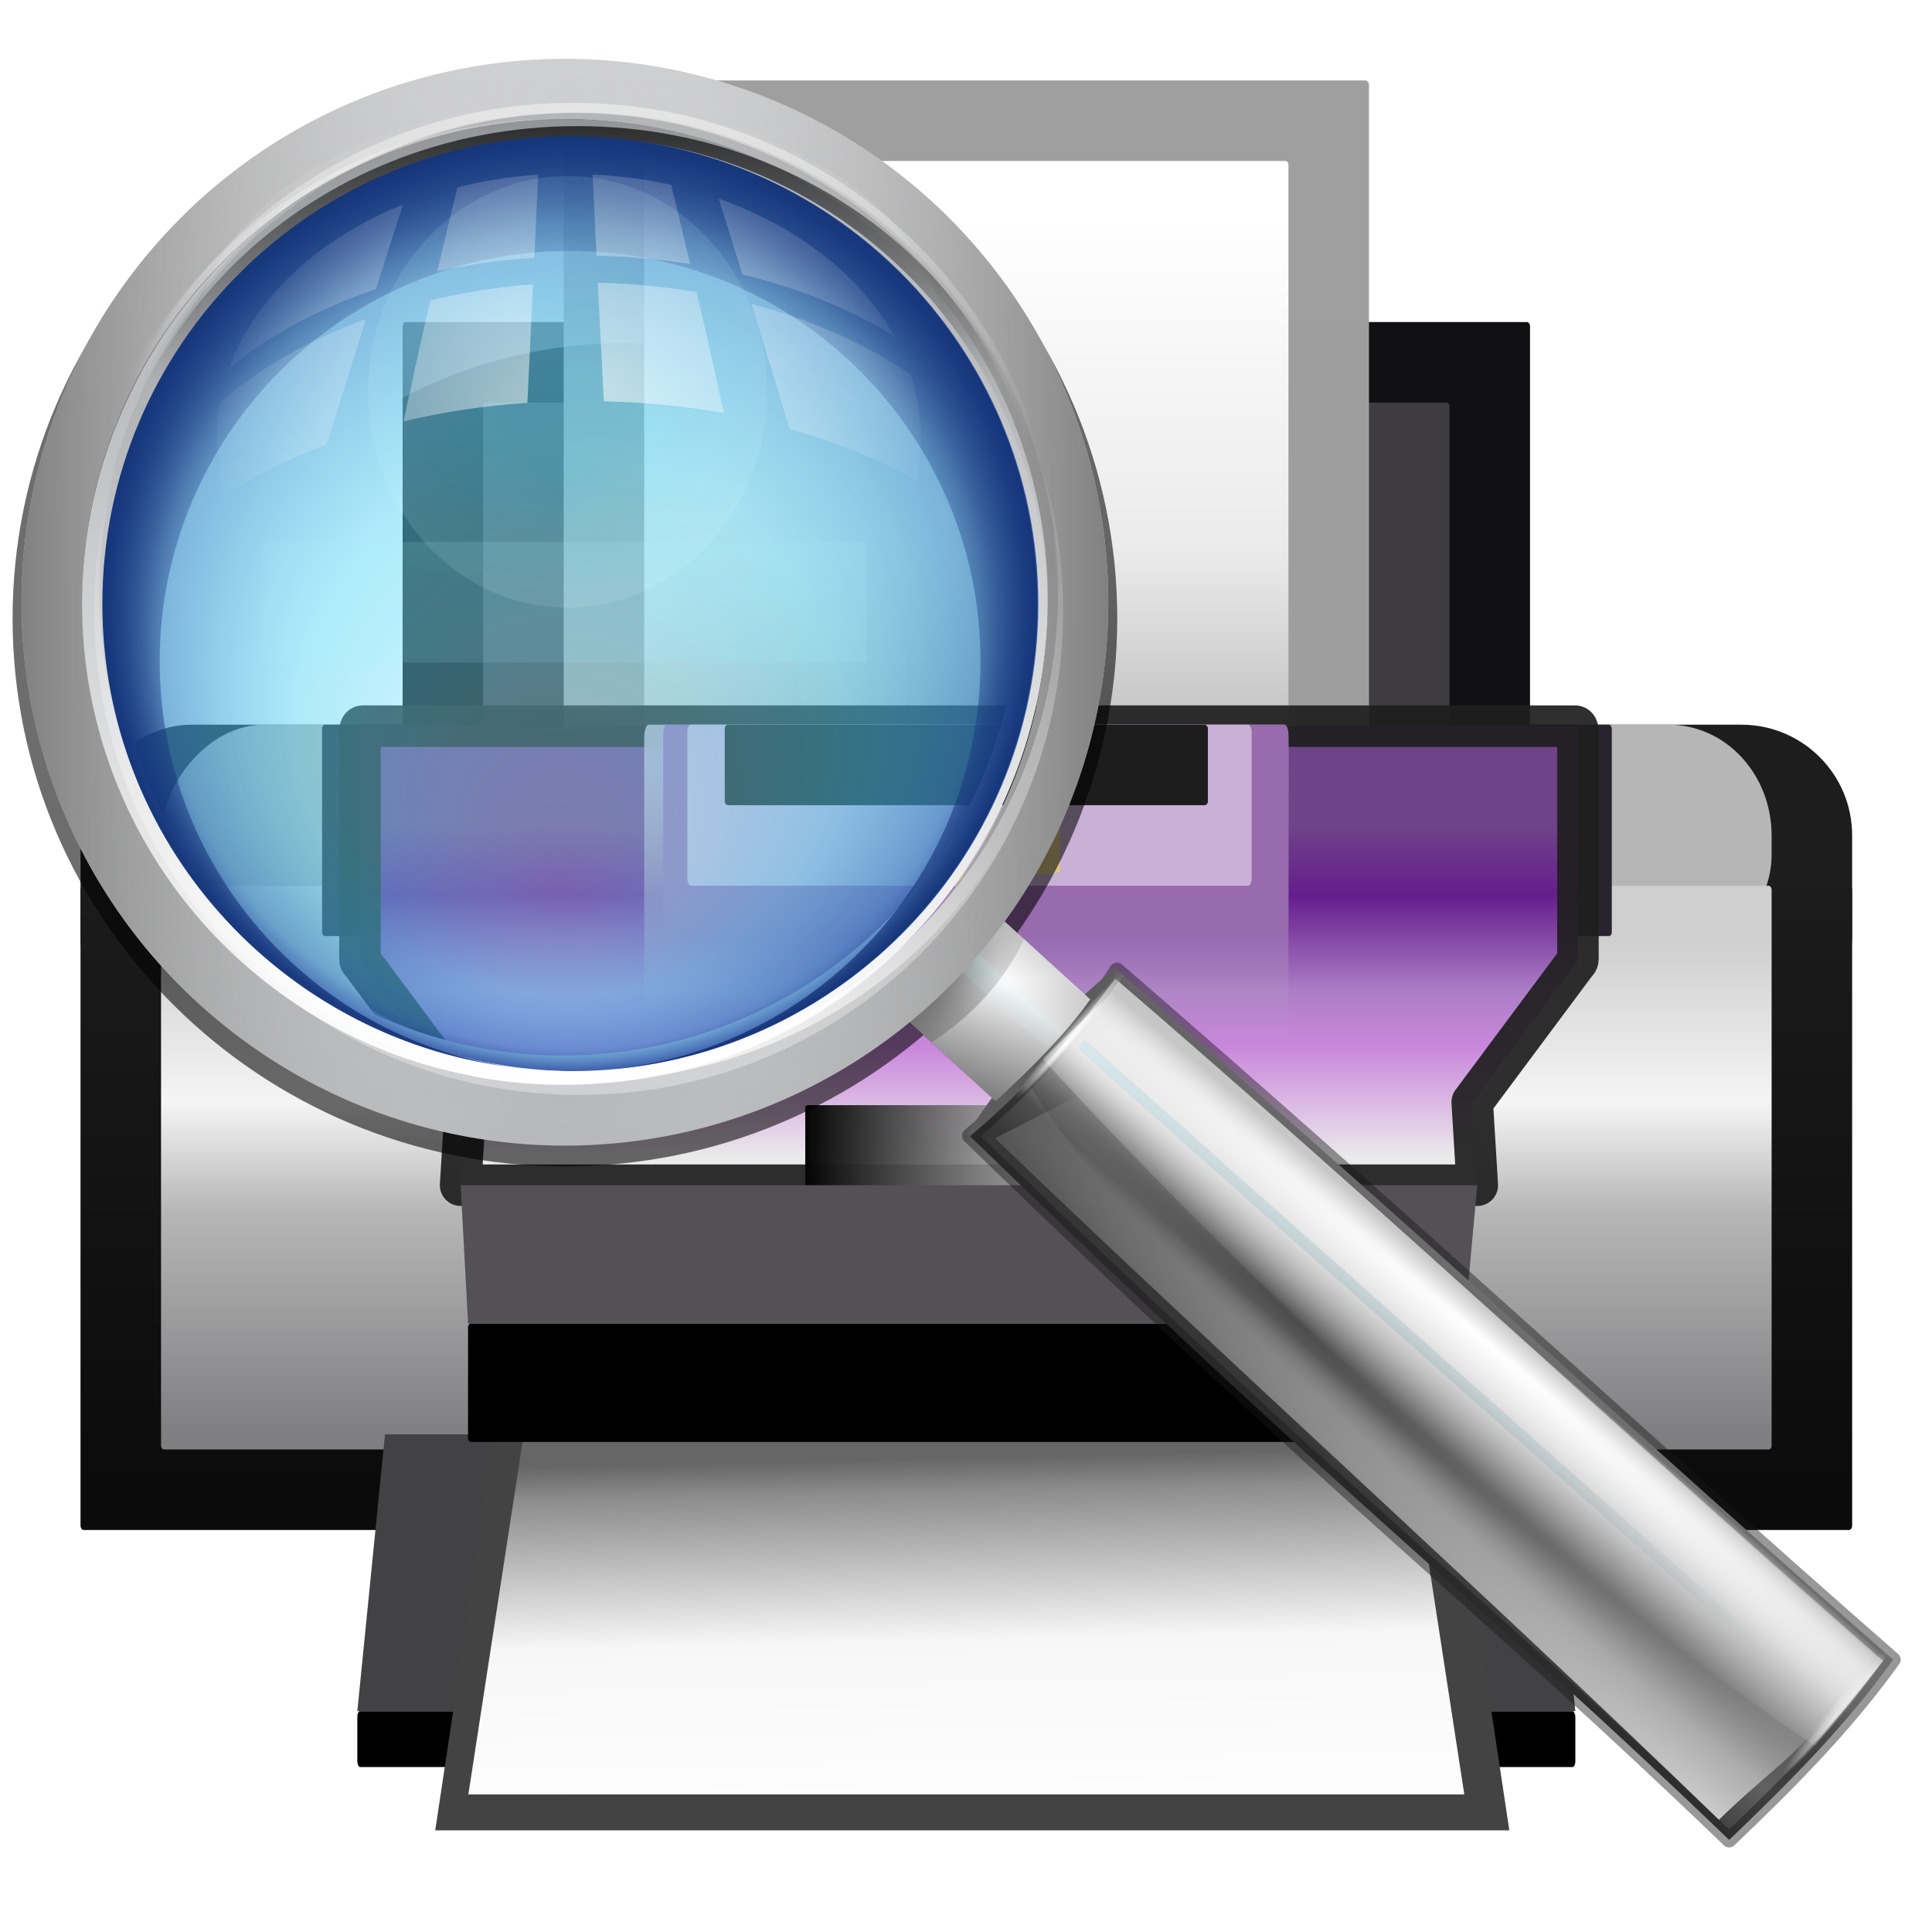 <?xml version="1.0" encoding="UTF-8" standalone="no"?>
<svg
   xmlns:dc="http://purl.org/dc/elements/1.1/"
   xmlns:cc="http://creativecommons.org/ns#"
   xmlns:rdf="http://www.w3.org/1999/02/22-rdf-syntax-ns#"
   xmlns:svg="http://www.w3.org/2000/svg"
   xmlns="http://www.w3.org/2000/svg"
   xmlns:xlink="http://www.w3.org/1999/xlink"
   xmlns:sodipodi="http://sodipodi.sourceforge.net/DTD/sodipodi-0.dtd"
   xmlns:inkscape="http://www.inkscape.org/namespaces/inkscape"
   height="128"
   viewBox="0 0 128 128"
   width="128"
   version="1.1"
   id="svg101"
   sodipodi:docname="lc_printpreview.svg"
   inkscape:version="0.92.3 (unknown)"
   inkscape:export-filename="/home/rizmut/Dokumen/Rizmut/Github/libreoffice-style-karasa-jaga/build/next/cmd/lc_printpreview.png"
   inkscape:export-xdpi="18"
   inkscape:export-ydpi="18">
  <defs
     id="defs105">
    <linearGradient
       id="h"
       gradientUnits="userSpaceOnUse"
       x1="57.919"
       x2="54.502"
       y1="46.387"
       y2="43.339">
      <stop
         offset=".278"
         stop-color="#dec985"
         id="stop57" />
      <stop
         offset=".358"
         stop-color="#e6d596"
         id="stop59" />
      <stop
         offset=".518"
         stop-color="#faf5c3"
         id="stop61" />
      <stop
         offset=".556"
         stop-color="#fffdcf"
         id="stop63" />
      <stop
         offset=".592"
         stop-color="#f8f2c0"
         id="stop65" />
      <stop
         offset=".677"
         stop-color="#eadca0"
         id="stop67" />
      <stop
         offset=".75"
         stop-color="#e1ce8c"
         id="stop69" />
      <stop
         offset=".799"
         stop-color="#dec985"
         id="stop71" />
    </linearGradient>
    <filter
       id="i">
      <feGaussianBlur
         stdDeviation="1.098"
         id="feGaussianBlur74" />
    </filter>
    <linearGradient
       id="j"
       gradientUnits="userSpaceOnUse"
       x1="34.842"
       x2="35.561"
       xlink:href="#k"
       y1="-7.142"
       y2="11.416" />
    <linearGradient
       id="k">
      <stop
         offset="0"
         stop-color="#fff"
         id="stop78" />
      <stop
         offset="1"
         stop-color="#fff"
         stop-opacity="0"
         id="stop80" />
    </linearGradient>
    <linearGradient
       id="l"
       gradientUnits="userSpaceOnUse"
       x1="81.935"
       x2="92.679"
       y1="94.073"
       y2="83.328">
      <stop
         offset="0"
         stop-color="#363636"
         id="stop83" />
      <stop
         offset="1"
         stop-color="#b3b3b3"
         id="stop85" />
    </linearGradient>
    <filter
       id="m">
      <feGaussianBlur
         stdDeviation=".594"
         id="feGaussianBlur88" />
    </filter>
    <radialGradient
       id="n"
       cx="3.953"
       cy="74.833"
       fx="0.906"
       fy="73.296"
       gradientTransform="matrix(0.436,-0.566,5.671,5.234,-338.599,-300.747)"
       gradientUnits="userSpaceOnUse"
       r="6.932"
       xlink:href="#o" />
    <linearGradient
       id="o">
      <stop
         offset="0"
         id="stop92" />
      <stop
         offset=".664"
         stop-opacity=".238"
         id="stop94" />
      <stop
         offset="1"
         stop-opacity="0"
         id="stop96" />
    </linearGradient>
    <radialGradient
       id="p"
       cx="49.157"
       cy="62.381"
       fx="45.9"
       fy="62.298"
       gradientTransform="matrix(0.627,-0.704,7.606,6.892,-439.315,-332.401)"
       gradientUnits="userSpaceOnUse"
       r="8.333"
       xlink:href="#k" />
    <radialGradient
       id="q"
       cx="39.036"
       cy="69.153"
       fx="36.286"
       gradientTransform="matrix(0.627,-0.704,7.606,6.892,-440.153,-332.68)"
       gradientUnits="userSpaceOnUse"
       r="8.333"
       xlink:href="#k" />
    <radialGradient
       id="r"
       cx="53.823"
       cy="51.796"
       fx="53.363"
       fy="53.704"
       gradientTransform="matrix(1.046,0,0,0.088,-63.329,85.622)"
       gradientUnits="userSpaceOnUse"
       r="5.284"
       xlink:href="#k" />
    <radialGradient
       id="s"
       cx="53.823"
       cy="51.796"
       fx="53.363"
       fy="53.704"
       gradientTransform="matrix(1.046,0,0,0.088,-67.07,153.142)"
       gradientUnits="userSpaceOnUse"
       r="5.284"
       xlink:href="#k" />
    <linearGradient
       id="t"
       gradientTransform="matrix(-0.358,0.402,0.397,0.36,61.243,42.459)"
       gradientUnits="userSpaceOnUse"
       spreadMethod="reflect"
       x1="28.072"
       x2="40.199"
       y1="20.205"
       y2="20.205">
      <stop
         offset="0"
         stop-color="#fff"
         id="stop103" />
      <stop
         offset="1"
         stop-color="#aeaeae"
         id="stop105" />
    </linearGradient>
    <linearGradient
       id="u"
       gradientTransform="matrix(1.005,0.037,-0.037,1.006,-5.948,-2.702)"
       gradientUnits="userSpaceOnUse"
       x1="67.515"
       x2="63.402"
       xlink:href="#v"
       y1="86.706"
       y2="61.357" />
    <linearGradient
       id="v">
      <stop
         offset="0"
         id="stop109" />
      <stop
         offset="1"
         stop-opacity="0"
         id="stop111" />
    </linearGradient>
    <radialGradient
       id="w"
       cx="-22.188"
       cy="69.922"
       fx="-24.226"
       fy="69.914"
       gradientTransform="matrix(-0.892,1.039,-21.233,-18.231,1554.315,1384.772)"
       gradientUnits="userSpaceOnUse"
       r="3.312"
       xlink:href="#k" />
    <radialGradient
       id="x"
       cx="56.257"
       cy="56.999"
       gradientTransform="matrix(1,0,0,0.925,-3.959,6.009)"
       gradientUnits="userSpaceOnUse"
       r="9.726"
       xlink:href="#o" />
    <linearGradient
       id="y"
       gradientUnits="userSpaceOnUse"
       x1="-8.376"
       x2="-13.687"
       xlink:href="#z"
       y1="69.836"
       y2="92.178" />
    <linearGradient
       id="z">
      <stop
         offset="0"
         stop-color="#56e4fd"
         stop-opacity=".687"
         id="stop117" />
      <stop
         offset="1"
         stop-color="#fff"
         stop-opacity=".709"
         id="stop119" />
    </linearGradient>
    <linearGradient
       id="A"
       gradientTransform="matrix(5.328,0,0,7.787,-182.146,78.4)"
       gradientUnits="userSpaceOnUse"
       x1="28.549"
       x2="28.549"
       y1="-10.101"
       y2="-0.854">
      <stop
         offset="0"
         stop-color="#c9cacc"
         id="stop122" />
      <stop
         offset="1"
         stop-color="#acaeb1"
         id="stop124" />
    </linearGradient>
    <radialGradient
       id="B"
       cx="28.549"
       cy="-5.477"
       gradientTransform="matrix(-5.379,-1.1e-6,-5.98e-6,29.321,183.621,196.351)"
       gradientUnits="userSpaceOnUse"
       r="6.692">
      <stop
         offset="0"
         stop-color="#fff"
         stop-opacity="0"
         id="stop127" />
      <stop
         offset="1"
         stop-color="#818181"
         id="stop129" />
    </radialGradient>
    <radialGradient
       id="C"
       cx="39.409"
       cy="9.579"
       fx="33.484"
       fy="10.615"
       gradientTransform="matrix(1,0,0,0.763,-9.959,3.437)"
       gradientUnits="userSpaceOnUse"
       r="31.966"
       xlink:href="#k" />
    <filter
       id="D">
      <feGaussianBlur
         stdDeviation="1.972"
         id="feGaussianBlur133" />
    </filter>
    <linearGradient
       id="E"
       gradientTransform="matrix(1.106,0,0,1.139,-10.177,-14.926)"
       gradientUnits="userSpaceOnUse"
       x1="13.645"
       x2="71.473"
       y1="38.368"
       y2="38.368">
      <stop
         offset="0"
         stop-color="#a3a5a8"
         id="stop136" />
      <stop
         offset="1"
         stop-color="#fff"
         id="stop138" />
    </linearGradient>
    <radialGradient
       id="F"
       cx="461.984"
       cy="-50.078"
       fx="461.545"
       fy="-62.784"
       gradientTransform="matrix(1.925,8.9e-7,-2.2e-7,0.989,-427.108,-0.552)"
       gradientUnits="userSpaceOnUse"
       r="21.346"
       xlink:href="#k" />
    <filter
       id="G">
      <feGaussianBlur
         stdDeviation=".239"
         id="feGaussianBlur142" />
    </filter>
    <radialGradient
       id="H"
       cx="28.322"
       cy="22.571"
       fx="27.837"
       fy="37.594"
       gradientUnits="userSpaceOnUse"
       r="24.34">
      <stop
         offset="0"
         stop-color="#a2f3ff"
         stop-opacity=".309"
         id="stop145" />
      <stop
         offset=".58"
         stop-color="#51d2f4"
         stop-opacity=".465"
         id="stop147" />
      <stop
         offset=".882"
         stop-color="#388bc9"
         stop-opacity=".663"
         id="stop149" />
      <stop
         offset="1"
         stop-color="#1f449e"
         stop-opacity=".862"
         id="stop151" />
    </radialGradient>
    <linearGradient
       id="I"
       gradientUnits="userSpaceOnUse"
       x1="529.517"
       x2="529.131"
       xlink:href="#v"
       y1="-49.408"
       y2="-2.032" />
    <filter
       id="J">
      <feGaussianBlur
         stdDeviation=".315"
         id="feGaussianBlur155" />
    </filter>
    <linearGradient
       id="K"
       gradientUnits="userSpaceOnUse"
       x1="425.907"
       x2="426.27"
       xlink:href="#k"
       y1="7.406"
       y2="-21.585" />
    <filter
       id="L">
      <feGaussianBlur
         stdDeviation=".297"
         id="feGaussianBlur159" />
    </filter>
    <linearGradient
       id="M"
       gradientUnits="userSpaceOnUse"
       x1="425.2"
       x2="424.856"
       xlink:href="#k"
       y1="35.691"
       y2="12.002" />
    <filter
       id="filter1291">
      <feGaussianBlur
         stdDeviation=".297"
         id="feGaussianBlur1289" />
    </filter>
    <linearGradient
       id="N"
       gradientUnits="userSpaceOnUse"
       x1="529.517"
       x2="529.631"
       xlink:href="#v"
       y1="-49.408"
       y2="-22.282" />
    <filter
       id="filter1302">
      <feGaussianBlur
         stdDeviation=".315"
         id="feGaussianBlur1300" />
    </filter>
    <linearGradient
       id="O"
       gradientUnits="userSpaceOnUse"
       x1="30.164"
       x2="28.418"
       xlink:href="#k"
       y1="-24.385"
       y2="13.03" />
    <radialGradient
       id="P"
       cx="549.109"
       cy="-5.5"
       fy="15.369"
       gradientTransform="matrix(1,0,0,1,0,-0.002)"
       gradientUnits="userSpaceOnUse"
       r="34.641">
      <stop
         offset="0"
         stop-color="#16367a"
         stop-opacity="0"
         id="stop165" />
      <stop
         offset=".795"
         stop-color="#16367a"
         stop-opacity="0"
         id="stop167" />
      <stop
         offset="1"
         stop-color="#16367a"
         id="stop169" />
    </radialGradient>
    <clipPath
       id="Q">
      <path
         inkscape:connector-curvature="0"
         d="m 549.138,-40.479 c -19.32,0 -35.01,15.69 -35.01,35.01 0,19.32 15.69,34.979 35.01,34.979 19.32,0 34.979,-15.659 34.979,-34.979 0,-19.32 -15.659,-35.01 -34.979,-35.01 z"
         id="path172" />
    </clipPath>
    <filter
       id="R">
      <feGaussianBlur
         stdDeviation=".666"
         id="feGaussianBlur175" />
    </filter>
    <radialGradient
       id="S"
       cx="455.504"
       cy="-40.35"
       fy="-32.883"
       gradientTransform="matrix(1.486,-8.4e-7,1.04e-6,1.838,-221.596,32.465)"
       gradientUnits="userSpaceOnUse"
       r="14.103"
       xlink:href="#z" />
    <filter
       id="T">
      <feGaussianBlur
         stdDeviation=".605"
         id="feGaussianBlur179" />
    </filter>
    <radialGradient
       id="U"
       cx="419.656"
       cy="-24.165"
       gradientTransform="matrix(0.72,0,0,0.649,-273.745,28.177)"
       gradientUnits="userSpaceOnUse"
       r="27.473"
       xlink:href="#k" />
    <linearGradient
       id="V"
       gradientUnits="userSpaceOnUse"
       x1="-8.59"
       x2="-7.599"
       y1="87.868"
       y2="151.197">
      <stop
         offset="0"
         stop-color="#caecf3"
         stop-opacity=".984"
         id="stop183" />
      <stop
         offset="1"
         stop-color="#0e5268"
         stop-opacity="0"
         id="stop185" />
    </linearGradient>
    <filter
       id="W">
      <feGaussianBlur
         stdDeviation=".29"
         id="feGaussianBlur188" />
    </filter>
    <linearGradient
       inkscape:collect="always"
       xlink:href="#k"
       id="linearGradient2734"
       gradientUnits="userSpaceOnUse"
       x1="34.842"
       y1="-7.142"
       x2="35.561"
       y2="11.416" />
    <linearGradient
       inkscape:collect="always"
       xlink:href="#k"
       id="linearGradient2736"
       gradientUnits="userSpaceOnUse"
       x1="34.842"
       y1="-7.142"
       x2="35.561"
       y2="11.416" />
    <linearGradient
       inkscape:collect="always"
       xlink:href="#k"
       id="linearGradient2738"
       gradientUnits="userSpaceOnUse"
       x1="34.842"
       y1="-7.142"
       x2="35.561"
       y2="11.416" />
  </defs>
  <sodipodi:namedview
     pagecolor="#ffffff"
     bordercolor="#666666"
     borderopacity="1"
     objecttolerance="10"
     gridtolerance="10"
     guidetolerance="10"
     inkscape:pageopacity="0"
     inkscape:pageshadow="2"
     inkscape:window-width="1366"
     inkscape:window-height="706"
     id="namedview103"
     showgrid="true"
     inkscape:zoom="1.84375"
     inkscape:cx="65.445067"
     inkscape:cy="32.223922"
     inkscape:window-x="0"
     inkscape:window-y="0"
     inkscape:window-maximized="1"
     inkscape:current-layer="svg101">
    <inkscape:grid
       type="xygrid"
       id="grid914"
       spacingx="5.333"
       spacingy="5.333" />
  </sodipodi:namedview>
  <linearGradient
     id="a"
     gradientUnits="userSpaceOnUse"
     x1="68"
     x2="68"
     y1="4"
     y2="48">
    <stop
       offset="0"
       stop-color="#fff"
       id="stop2" />
    <stop
       offset=".545"
       stop-color="#ebebeb"
       id="stop4" />
    <stop
       offset=".909"
       stop-color="#bababa"
       id="stop6" />
    <stop
       offset="1"
       stop-color="#7e7e7f"
       id="stop8" />
  </linearGradient>
  <linearGradient
     id="b"
     gradientTransform="matrix(0.909,0,0,1,6.009,7e-6)"
     gradientUnits="userSpaceOnUse"
     x1="64"
     x2="64"
     y1="48"
     y2="72">
    <stop
       offset="0"
       stop-color="#6e4388"
       id="stop11" />
    <stop
       offset=".211"
       stop-color="#651d8d"
       id="stop13" />
    <stop
       offset=".5"
       stop-color="#ac7ec6"
       id="stop15" />
    <stop
       offset=".667"
       stop-color="#ca87dc"
       id="stop17" />
    <stop
       offset="1"
       stop-color="#ebeaeb"
       id="stop19" />
  </linearGradient>
  <linearGradient
     id="c"
     gradientTransform="matrix(1,0,0,1.111,0,-5.778)"
     gradientUnits="userSpaceOnUse"
     x1="64"
     x2="64"
     y1="88"
     y2="56">
    <stop
       offset="0"
       stop-color="#7f7f81"
       id="stop22" />
    <stop
       offset=".45"
       stop-color="#b6b6b7"
       id="stop24" />
    <stop
       offset=".675"
       stop-color="#f5f5f5"
       id="stop26" />
    <stop
       offset="1"
       stop-color="#cfcfcf"
       id="stop28" />
  </linearGradient>
  <linearGradient
     id="d"
     gradientTransform="matrix(1,0,0,0.626,0,25.443)"
     gradientUnits="userSpaceOnUse"
     x1="52"
     x2="76"
     y1="72"
     y2="72">
    <stop
       offset="0"
       id="stop31" />
    <stop
       offset=".667"
       stop-color="#a6a6a6"
       stop-opacity=".867"
       id="stop33" />
    <stop
       offset="1"
       stop-opacity=".737"
       id="stop35" />
  </linearGradient>
  <linearGradient
     id="e"
     gradientUnits="userSpaceOnUse"
     x1="68"
     x2="67.436"
     y1="120"
     y2="93.627">
    <stop
       offset="0"
       stop-color="#fefefe"
       id="stop38" />
    <stop
       offset=".5"
       stop-color="#f7f7f7"
       id="stop40" />
    <stop
       offset=".91"
       stop-color="#8c8c8c"
       id="stop42" />
    <stop
       offset="1"
       stop-color="#666"
       id="stop44" />
  </linearGradient>
  <linearGradient
     id="f"
     gradientUnits="userSpaceOnUse"
     x1="64.254"
     x2="64.254"
     y1="44"
     y2="64">
    <stop
       offset="0"
       stop-color="#baaac4"
       id="stop47" />
    <stop
       offset="1"
       stop-color="#baaac4"
       stop-opacity="0"
       id="stop49" />
  </linearGradient>
  <linearGradient
     id="g"
     gradientUnits="userSpaceOnUse"
     x1="64"
     x2="64"
     y1="96"
     y2="48">
    <stop
       offset="0"
       stop-color="#0b0b0b"
       id="stop52" />
    <stop
       offset="1"
       stop-color="#1d1d1d"
       id="stop54" />
  </linearGradient>
  <g
     id="g938"
     transform="matrix(0.917,0,0,0.917,5.334,10.665)">
    <rect
       id="rect57"
       y="112"
       x="20"
       width="88"
       ry="0.41"
       rx="0.206"
       height="4.037" />
    <rect
       id="rect59"
       y="-64.001"
       x="-0"
       width="127.999"
       transform="scale(1,-1)"
       rx="8"
       height="23.273"
       style="fill:#1d1d1d" />
    <rect
       id="rect61"
       y="52.365"
       x="-0"
       width="127.999"
       ry="0.305"
       rx="0.222"
       height="46.545"
       style="fill:url(#g)" />
    <rect
       id="rect63"
       y="-58.183"
       x="5.818"
       width="116.363"
       transform="scale(1,-1)"
       ry="8"
       rx="7.429"
       height="17.454"
       style="fill:#b6b6b6" />
    <rect
       id="rect65"
       y="52.365"
       x="5.818"
       width="116.363"
       ry="0.277"
       rx="0.206"
       height="40.727"
       style="fill:url(#c)" />
    <rect
       id="rect67"
       y="11.638"
       x="23.272"
       width="81.454"
       ry="0.299"
       rx="0.206"
       height="34.909"
       style="fill:#111012" />
    <rect
       id="rect69"
       y="17.456"
       x="29.09"
       width="69.817"
       ry="0.249"
       rx="0.183"
       height="30.23"
       style="fill:#3e3c41" />
    <rect
       id="rect71"
       y="40.728"
       x="17.454"
       width="93.179"
       ry="0.275"
       rx="0.208"
       height="15.271"
       style="fill:#28232c" />
    <rect
       id="rect73"
       y="-5.816"
       x="34.909"
       width="58.181"
       ry="0.295"
       rx="0.241"
       height="58.181"
       style="fill:#9f9f9f;fill-opacity:0.996" />
    <rect
       id="rect75"
       y="0.002"
       x="40.727"
       width="46.545"
       ry="0.249"
       rx="0.206"
       height="46.545"
       style="fill:url(#a)" />
    <path
       id="path77"
       style="fill:url(#b);stroke:#1f1f1f;stroke-width:3;stroke-linecap:square;stroke-linejoin:round;stroke-opacity:0.925"
       d="M 20.378,40.836 H 108 c 0.104,0 0.188,0.155 0.188,0.348 v 16.468 c 0,0.193 -0.126,0.265 -0.188,0.348 l -7.449,10 0.364,6 H 27.463 L 27.827,68 20.378,58 C 20.31,57.909 20.19,57.845 20.19,57.652 V 41.184 c 0,-0.193 0.084,-0.348 0.188,-0.348 z"
       inkscape:connector-curvature="0" />
    <g
       id="g85"
       style="fill-rule:evenodd">
      <path
         id="path79"
         d="m 22,92 -2,20 h 88 l -2,-20 z"
         inkscape:connector-curvature="0"
         style="fill:#424245" />
      <path
         id="path81"
         d="m 29.939,92.018 -4.311,28.592 H 103.232 L 98.921,92.018 Z"
         inkscape:connector-curvature="0"
         style="fill:#434343" />
      <path
         id="path83"
         d="m 32.02,92.018 -3.998,25.997 h 71.956 L 95.98,92.018 Z"
         style="fill:url(#e)"
         inkscape:connector-curvature="0" />
    </g>
    <rect
       id="rect87"
       y="84.002"
       x="28"
       width="72"
       ry="0.266"
       rx="0.206"
       height="8.547" />
    <rect
       id="rect89"
       y="68.216"
       x="52.363"
       width="23.272"
       ry="0.156"
       rx="0.206"
       height="7.421"
       style="fill:url(#d)" />
    <rect
       id="rect91"
       y="40.728"
       x="40.727"
       width="46.545"
       ry="1.008"
       rx="0.31"
       height="23.272"
       style="opacity:0.92;fill:url(#f)" />
    <rect
       id="rect93"
       y="40.728"
       x="42.101"
       width="45.171"
       ry="0.64"
       rx="0.281"
       height="15.119"
       style="fill:#986aae" />
    <rect
       id="rect95"
       y="40.728"
       x="43.841"
       width="40.775"
       ry="0.525"
       rx="0.258"
       height="11.636"
       style="fill:#c9b1d5" />
    <rect
       id="rect97"
       y="40.728"
       x="46.546"
       width="34.908"
       ry="0.267"
       rx="0.258"
       height="5.818"
       style="fill:#1d1d1d" />
    <path
       id="path99"
       d="M 28,84 27.463,74 H 100.915 L 100,84 Z"
       inkscape:connector-curvature="0"
       style="fill:#545156;fill-rule:evenodd" />
  </g>
  <g
     transform="translate(7.385,4.149)"
     id="g305">
    <path
       style="fill:url(#h)"
       inkscape:connector-curvature="0"
       d="m 58,46.295 0.032,-5.442 -5.957,5.957 z"
       transform="matrix(1.159,0,0,1.159,-4.41,0.003)"
       id="path235" />
    <path
       inkscape:connector-curvature="0"
       d="m 5.407,41 c 0,19.095 15.497,34.593 34.593,34.593 19.095,0 34.593,-15.497 34.593,-34.593 0,-19.095 -15.497,-34.593 -34.593,-34.593 -19.095,0 -34.593,15.497 -34.593,34.593 z"
       style="opacity:0.755;fill:none;stroke:#000000;stroke-width:4.965;stroke-linecap:round;stroke-linejoin:round;filter:url(#i)"
       transform="matrix(0.987,0,0,0.979,-9.438,-3.311)"
       id="path237" />
    <g
       style="fill:none;stroke:url(#j)"
       transform="matrix(-1.031,-0.038,0.05,-1.344,67.834,71.12)"
       id="g245">
      <path
         style="stroke:url(#linearGradient2734);stroke-width:0.414"
         inkscape:connector-curvature="0"
         d="M 9.623,14.273 C 16.524,6.083 26.348,1.753 37.116,1.753 c 10.768,0 21.293,5.448 27.297,13.228"
         id="path239" />
      <path
         style="stroke:url(#linearGradient2736);stroke-width:0.914"
         inkscape:connector-curvature="0"
         d="M 9.623,14.573 C 16.524,6.383 26.348,2.053 37.116,2.053 c 10.768,0 21.293,5.448 27.297,13.228"
         id="path241" />
      <path
         style="stroke:url(#linearGradient2738);stroke-width:0.614"
         inkscape:connector-curvature="0"
         d="M 9.623,14.473 C 16.524,6.283 26.348,1.953 37.116,1.953 c 10.768,0 21.293,5.448 27.297,13.228"
         id="path243" />
    </g>
    <path
       inkscape:connector-curvature="0"
       d="M 56.848,71.096 C 60.786,67.799 64.009,64.177 66.62,60.124 88.022,78.673 100.475,90.436 118.041,105.807 114.741,110.401 110.909,114.171 107.176,117.75 90.336,101.564 83.376,96.818 56.848,71.096 Z"
       style="fill:url(#l);stroke:#171717;stroke-linecap:round;stroke-linejoin:round;stroke-dashoffset:4;stroke-opacity:0.443;filter:url(#m)"
       id="path247" />
    <path
       style="fill:url(#n)"
       inkscape:connector-curvature="0"
       d="m 64.305,63.386 -3.636,4.117 c 3.8,6.261 12.265,15.7 24.185,26.913 9.756,9.178 18.664,16.187 25.175,20.391 2.283,-2.042 3.627,-3.596 5.191,-5.395 C 110.529,103.052 102.451,94.427 92.616,85.176 80.776,74.039 70.648,66.695 64.305,63.386 Z"
       id="path249" />
    <path
       style="opacity:0.733;fill:url(#p)"
       inkscape:connector-curvature="0"
       d="m 57.474,70.822 c 3.228,-2.972 6.34,-6.51 9.026,-10.135 16.816,14.37 34.368,30.866 50.347,44.925 -3.428,4.529 -4.627,6.715 -9.512,11.083 C 90.724,100.729 73.435,86.151 57.474,70.822 Z"
       id="path251" />
    <path
       style="opacity:0.744;fill:url(#q)"
       inkscape:connector-curvature="0"
       d="m 58.535,71.265 7.87,-4.013 c 16.816,14.37 31.512,25.922 48.778,39.361 -2.551,5.221 -4.26,5.495 -8.687,9.803 C 90.147,100.592 74.497,86.595 58.535,71.265 Z"
       id="path253" />
    <path
       style="fill:#5c5c5c"
       inkscape:connector-curvature="0"
       d="m 66.467,59.997 c -3.938,3.297 -7.168,6.927 -9.779,10.98 l 0.176,0.159 c 3.938,-3.297 7.168,-6.927 9.779,-10.98 z"
       id="path255" />
    <ellipse
       style="fill:url(#r)"
       cx="-7.013"
       cy="90.168"
       rx="5.529"
       ry="0.464"
       transform="matrix(0.653,-0.757,0.755,0.656,0,0)"
       id="ellipse257" />
    <ellipse
       style="opacity:0.651;fill:url(#s)"
       cx="-10.755"
       cy="157.688"
       rx="5.529"
       ry="0.464"
       transform="matrix(0.642,-0.766,0.768,0.641,0,0)"
       id="ellipse259" />
    <path
       style="fill:url(#t)"
       inkscape:connector-curvature="0"
       d="m 58.122,55.933 c -2.154,2.622 -4.137,4.867 -6.081,6.863 l 6.533,6.01 c 2.418,-2.25 4.629,-4.398 6.267,-6.744 z"
       id="path261" />
    <path
       style="fill:url(#u)"
       inkscape:connector-curvature="0"
       d="m 58.365,57.084 c -2.154,2.622 -4.007,4.144 -5.95,6.141 l 6.159,5.581 c 2.418,-2.25 4.629,-4.398 6.267,-6.744 z"
       id="path263" />
    <path
       style="fill:url(#w)"
       inkscape:connector-curvature="0"
       d="M 117.529,105.714 C 111.423,99.973 101.578,91.86 90.15,81.528 81.313,73.539 72.911,66.168 66.475,61.409 l -4.77,4.602 c 5.382,5.925 13.523,14.257 22.36,22.246 11.428,10.332 22.061,18.827 28.773,23.244 z"
       id="path265" />
    <path
       style="opacity:0.8;fill:url(#x);fill-rule:evenodd"
       inkscape:connector-curvature="0"
       d="m 58.26,56.031 c -0.969,1.291 -2.03,2.53 -3.188,3.688 -0.413,0.413 -0.847,0.826 -1.281,1.219 -0.022,0.02 -0.041,0.043 -0.062,0.062 -0.568,0.617 -1.129,1.208 -1.688,1.781 l 2.281,2.125 c 2.144,-1.355 3.997,-3.167 5.375,-5.406 0.292,-0.474 0.546,-0.949 0.781,-1.438 z"
       id="path267" />
    <path
       style="opacity:0.188;fill:url(#y)"
       inkscape:connector-curvature="0"
       d="m -7.617,81.263 h 1.652 v 8.382 h -1.652 z"
       transform="rotate(-48.368)"
       id="path269" />
    <circle
       style="fill:none;stroke:url(#A);stroke-width:4;stroke-linecap:round;stroke-linejoin:round"
       cx="-30.041"
       cy="35.75"
       r="34"
       transform="scale(-1,1)"
       id="circle271" />
    <path
       style="fill:none;stroke:url(#B);stroke-width:4;stroke-linecap:round;stroke-linejoin:round"
       inkscape:connector-curvature="0"
       d="m -3.959,35.75 c 0,18.768 15.232,34 34,34 18.768,0 34,-15.232 34,-34 0,-18.768 -15.232,-34 -34,-34 -18.768,0 -34,15.232 -34,34 z"
       id="path273" />
    <path
       style="opacity:0.71;fill:url(#C);filter:url(#D)"
       inkscape:connector-curvature="0"
       d="m 29.885,3.75 c -0.546,-0.009 -1.105,0.012 -1.656,0.031 -17.65,0.614 -31.408,15.441 -30.719,33.094 0.224,5.737 1.951,11.06 4.781,15.625 -0.018,-0.274 -0.02,-0.537 -0.031,-0.812 C 1.57,34.034 15.328,19.208 32.979,18.594 44.893,18.179 55.537,24.331 61.416,33.813 60.339,17.103 46.533,4.015 29.885,3.75 Z"
       id="path275" />
    <ellipse
       cx="36.896"
       cy="28.78"
       rx="31.025"
       ry="31.035"
       style="fill:none;stroke:url(#E);stroke-width:1.939;stroke-linecap:round;stroke-linejoin:round;stroke-dashoffset:4"
       transform="matrix(0.035,0.999,0.999,-0.039,0,0)"
       id="ellipse277" />
    <g
       transform="matrix(1.272,0,0,1.272,-5.579,7.145)"
       id="g299">
      <ellipse
         style="opacity:0.406;fill:url(#F);filter:url(#G)"
         cx="461.984"
         cy="-50.078"
         rx="21.346"
         ry="20.068"
         transform="matrix(0.914,0,0,0.631,-393.987,40.721)"
         id="ellipse279" />
      <path
         style="fill:url(#H)"
         inkscape:connector-curvature="0"
         d="m 28.333,-1.769 c -13.438,0 -24.351,10.913 -24.351,24.351 0,13.438 10.913,24.329 24.351,24.329 13.438,0 24.329,-10.892 24.329,-24.329 0,-13.438 -10.892,-24.351 -24.329,-24.351 z"
         id="path281" />
      <path
         style="opacity:0.391;fill:url(#I);filter:url(#J)"
         inkscape:connector-curvature="0"
         d="m 514.844,-41.875 c -19.607,0 -35.531,15.924 -35.531,35.531 0,3.403 0.48,6.697 1.375,9.812 -0.684,-2.729 -1.062,-5.591 -1.062,-8.531 -10e-6,-19.315 15.685,-35 35,-35 19.315,10e-7 35,15.685 35,35 0,6.639 -1.847,12.834 -5.062,18.125 3.652,-5.58 5.781,-12.239 5.781,-19.406 0,-19.607 -15.893,-35.531 -35.5,-35.531 z"
         transform="matrix(0.703,0,0,0.703,-333.276,26.424)"
         id="path283" />
      <path
         style="opacity:0.57;fill:url(#K);filter:url(#L)"
         inkscape:connector-curvature="0"
         d="m 385.938,-16.094 c -1.141,3.502 -1.75,7.213 -1.75,11.094 0,19.819 16.087,35.906 35.906,35.906 19.819,0 35.875,-16.087 35.875,-35.906 0,-3.881 -0.609,-7.592 -1.75,-11.094 0.884,3.1 1.375,6.368 1.375,9.75 10e-6,19.607 -15.893,35.5 -35.5,35.5 -19.607,-1e-6 -35.531,-15.893 -35.531,-35.5 0,-3.382 0.491,-6.65 1.375,-9.75 z"
         transform="matrix(0.703,0,0,0.703,-266.591,26.424)"
         id="path285" />
      <path
         style="fill:url(#M);filter:url(#L)"
         inkscape:connector-curvature="0"
         d="m 385.938,-16.094 c -1.141,3.502 -1.75,7.213 -1.75,11.094 0,19.819 16.087,34.906 35.906,34.906 19.819,0 35.875,-15.087 35.875,-34.906 0,-3.881 -0.609,-7.592 -1.75,-11.094 0.884,3.1 1.375,6.368 1.375,9.75 10e-6,19.607 -15.893,35.5 -35.5,35.5 -19.607,-1e-6 -35.531,-15.893 -35.531,-35.5 0,-3.382 0.491,-6.65 1.375,-9.75 z"
         transform="matrix(0.703,0,0,0.703,-266.591,26.424)"
         id="path287" />
      <path
         style="fill:url(#N);filter:url(#J)"
         inkscape:connector-curvature="0"
         d="m 514.844,-40.875 c -19.607,0 -35.531,14.924 -35.531,34.531 0,3.403 0.48,6.697 1.375,9.812 -0.684,-2.729 -1.062,-5.591 -1.062,-8.531 -10e-6,-19.315 15.685,-35 35,-35 19.315,10e-7 35,15.685 35,35 0,6.639 -1.847,12.834 -5.062,18.125 3.652,-5.58 5.781,-12.239 5.781,-19.406 0,-19.607 -15.893,-34.531 -35.5,-34.531 z"
         transform="matrix(0.703,0,0,0.703,-333.276,26.424)"
         id="path289" />
      <path
         style="fill:url(#O)"
         inkscape:connector-curvature="0"
         d="m 28.429,-3.525 c -13.971,0 -25.317,11.228 -25.317,25.053 0,5.358 1.71,10.311 4.611,14.382 -2.693,-3.981 -4.26,-8.777 -4.26,-13.943 0,-13.777 11.189,-24.966 24.966,-24.966 13.777,0 24.944,11.189 24.944,24.966 0,5.166 -1.57,9.962 -4.26,13.943 2.897,-4.071 4.611,-9.024 4.611,-14.382 C 53.724,7.702 42.4,-3.525 28.429,-3.525 Z"
         id="path291" />
      <path
         style="fill:url(#P);filter:url(#R)"
         inkscape:connector-curvature="0"
         clip-path="url(#Q)"
         d="m 549.125,-40.125 c -19.124,10e-7 -34.656,15.532 -34.656,34.656 -10e-6,17.548 13.101,32.011 30.031,34.281 -14.59,-2.228 -25.781,-14.822 -25.781,-30.031 0,-16.782 13.624,-30.406 30.406,-30.406 16.782,0 30.406,13.624 30.406,30.406 0,15.733 -11.959,28.663 -27.281,30.219 17.666,-1.573 31.5,-16.393 31.5,-34.469 0,-19.124 -15.501,-34.656 -34.625,-34.656 z M 552.25,29 c -0.511,0.052 -1.045,0.099 -1.562,0.125 0.519,-0.023 1.05,-0.079 1.562,-0.125 z m -7.75,-0.188 c 0.512,0.069 1.013,0.141 1.531,0.188 C 545.52,28.948 545.003,28.889 544.5,28.812 Z M 546.031,29 c 0.51,0.045 1.015,0.102 1.531,0.125 -0.518,-0.026 -1.02,-0.073 -1.531,-0.125 z"
         transform="matrix(0.703,0,0,0.703,-357.761,26.424)"
         id="path293" />
      <ellipse
         style="opacity:0.406;fill:url(#S);filter:url(#T)"
         cx="455.504"
         cy="-34.831"
         rx="14.103"
         ry="17.534"
         transform="matrix(0.737,0,0,0.641,-307.562,33.86)"
         id="ellipse295" />
      <path
         style="opacity:0.59;fill:url(#U)"
         inkscape:connector-curvature="0"
         d="m 29.446,0.213 0.202,4.227 c 1.676,0.03 3.308,0.188 4.879,0.435 C 34.202,3.499 33.879,2.124 33.539,0.751 32.229,0.454 30.861,0.284 29.446,0.213 Z m -3.103,0.026 C 24.985,0.341 23.663,0.566 22.408,0.879 22.047,2.336 21.697,3.799 21.352,5.259 22.968,4.895 24.657,4.667 26.411,4.542 l 0.202,-4.304 c -0.092,0.006 -0.178,-0.007 -0.27,0 z m 9.669,1.23 c 0.416,1.312 0.827,2.627 1.237,3.945 2.956,0.725 5.639,1.811 7.892,3.202 C 43.39,5.47 40.123,2.915 36.012,1.468 Z M 19.575,1.775 C 15.173,3.541 11.843,6.621 10.514,10.305 12.572,8.597 15.186,7.194 18.159,6.181 18.628,4.713 19.097,3.245 19.575,1.775 Z m 10.141,4.073 0.315,6.174 c 2.155,0.056 4.26,0.25 6.251,0.615 C 35.83,10.538 35.355,8.436 34.865,6.335 33.21,6.056 31.49,5.883 29.716,5.848 Z m -3.373,0.077 c -1.863,0.137 -3.646,0.441 -5.352,0.845 -0.488,2.1 -0.943,4.198 -1.394,6.302 2.046,-0.493 4.2,-0.818 6.453,-0.973 z M 37.721,6.95 c 0.666,2.159 1.332,4.337 1.979,6.507 2.414,0.685 4.624,1.574 6.588,2.664 0.164,-0.738 0.247,-1.482 0.247,-2.254 0,-1.13 -0.195,-2.203 -0.54,-3.253 -2.31,-1.581 -5.118,-2.837 -8.275,-3.663 z M 17.642,7.744 c -2.985,1.08 -5.59,2.568 -7.6,4.355 -0.101,0.58 -0.157,1.167 -0.157,1.768 0,1.032 0.158,2.03 0.45,2.997 1.571,-0.995 3.336,-1.868 5.262,-2.587 0.67,-2.174 1.354,-4.355 2.046,-6.532 z"
         id="path297" />
    </g>
    <path
       style="opacity:0.457;fill:url(#V)"
       inkscape:connector-curvature="0"
       d="m -6.305,91.2 h 0.756 v 66.294 h -0.756 z"
       transform="rotate(-48.368)"
       id="path301" />
    <path
       style="opacity:0.364;fill:#a8f1ff;fill-rule:evenodd;filter:url(#W)"
       inkscape:connector-curvature="0"
       d="m 20,36 h 40 v 8 H 20 Z"
       transform="matrix(1,0,0,-1,-9.959,75.75)"
       id="path303" />
  </g>
</svg>
